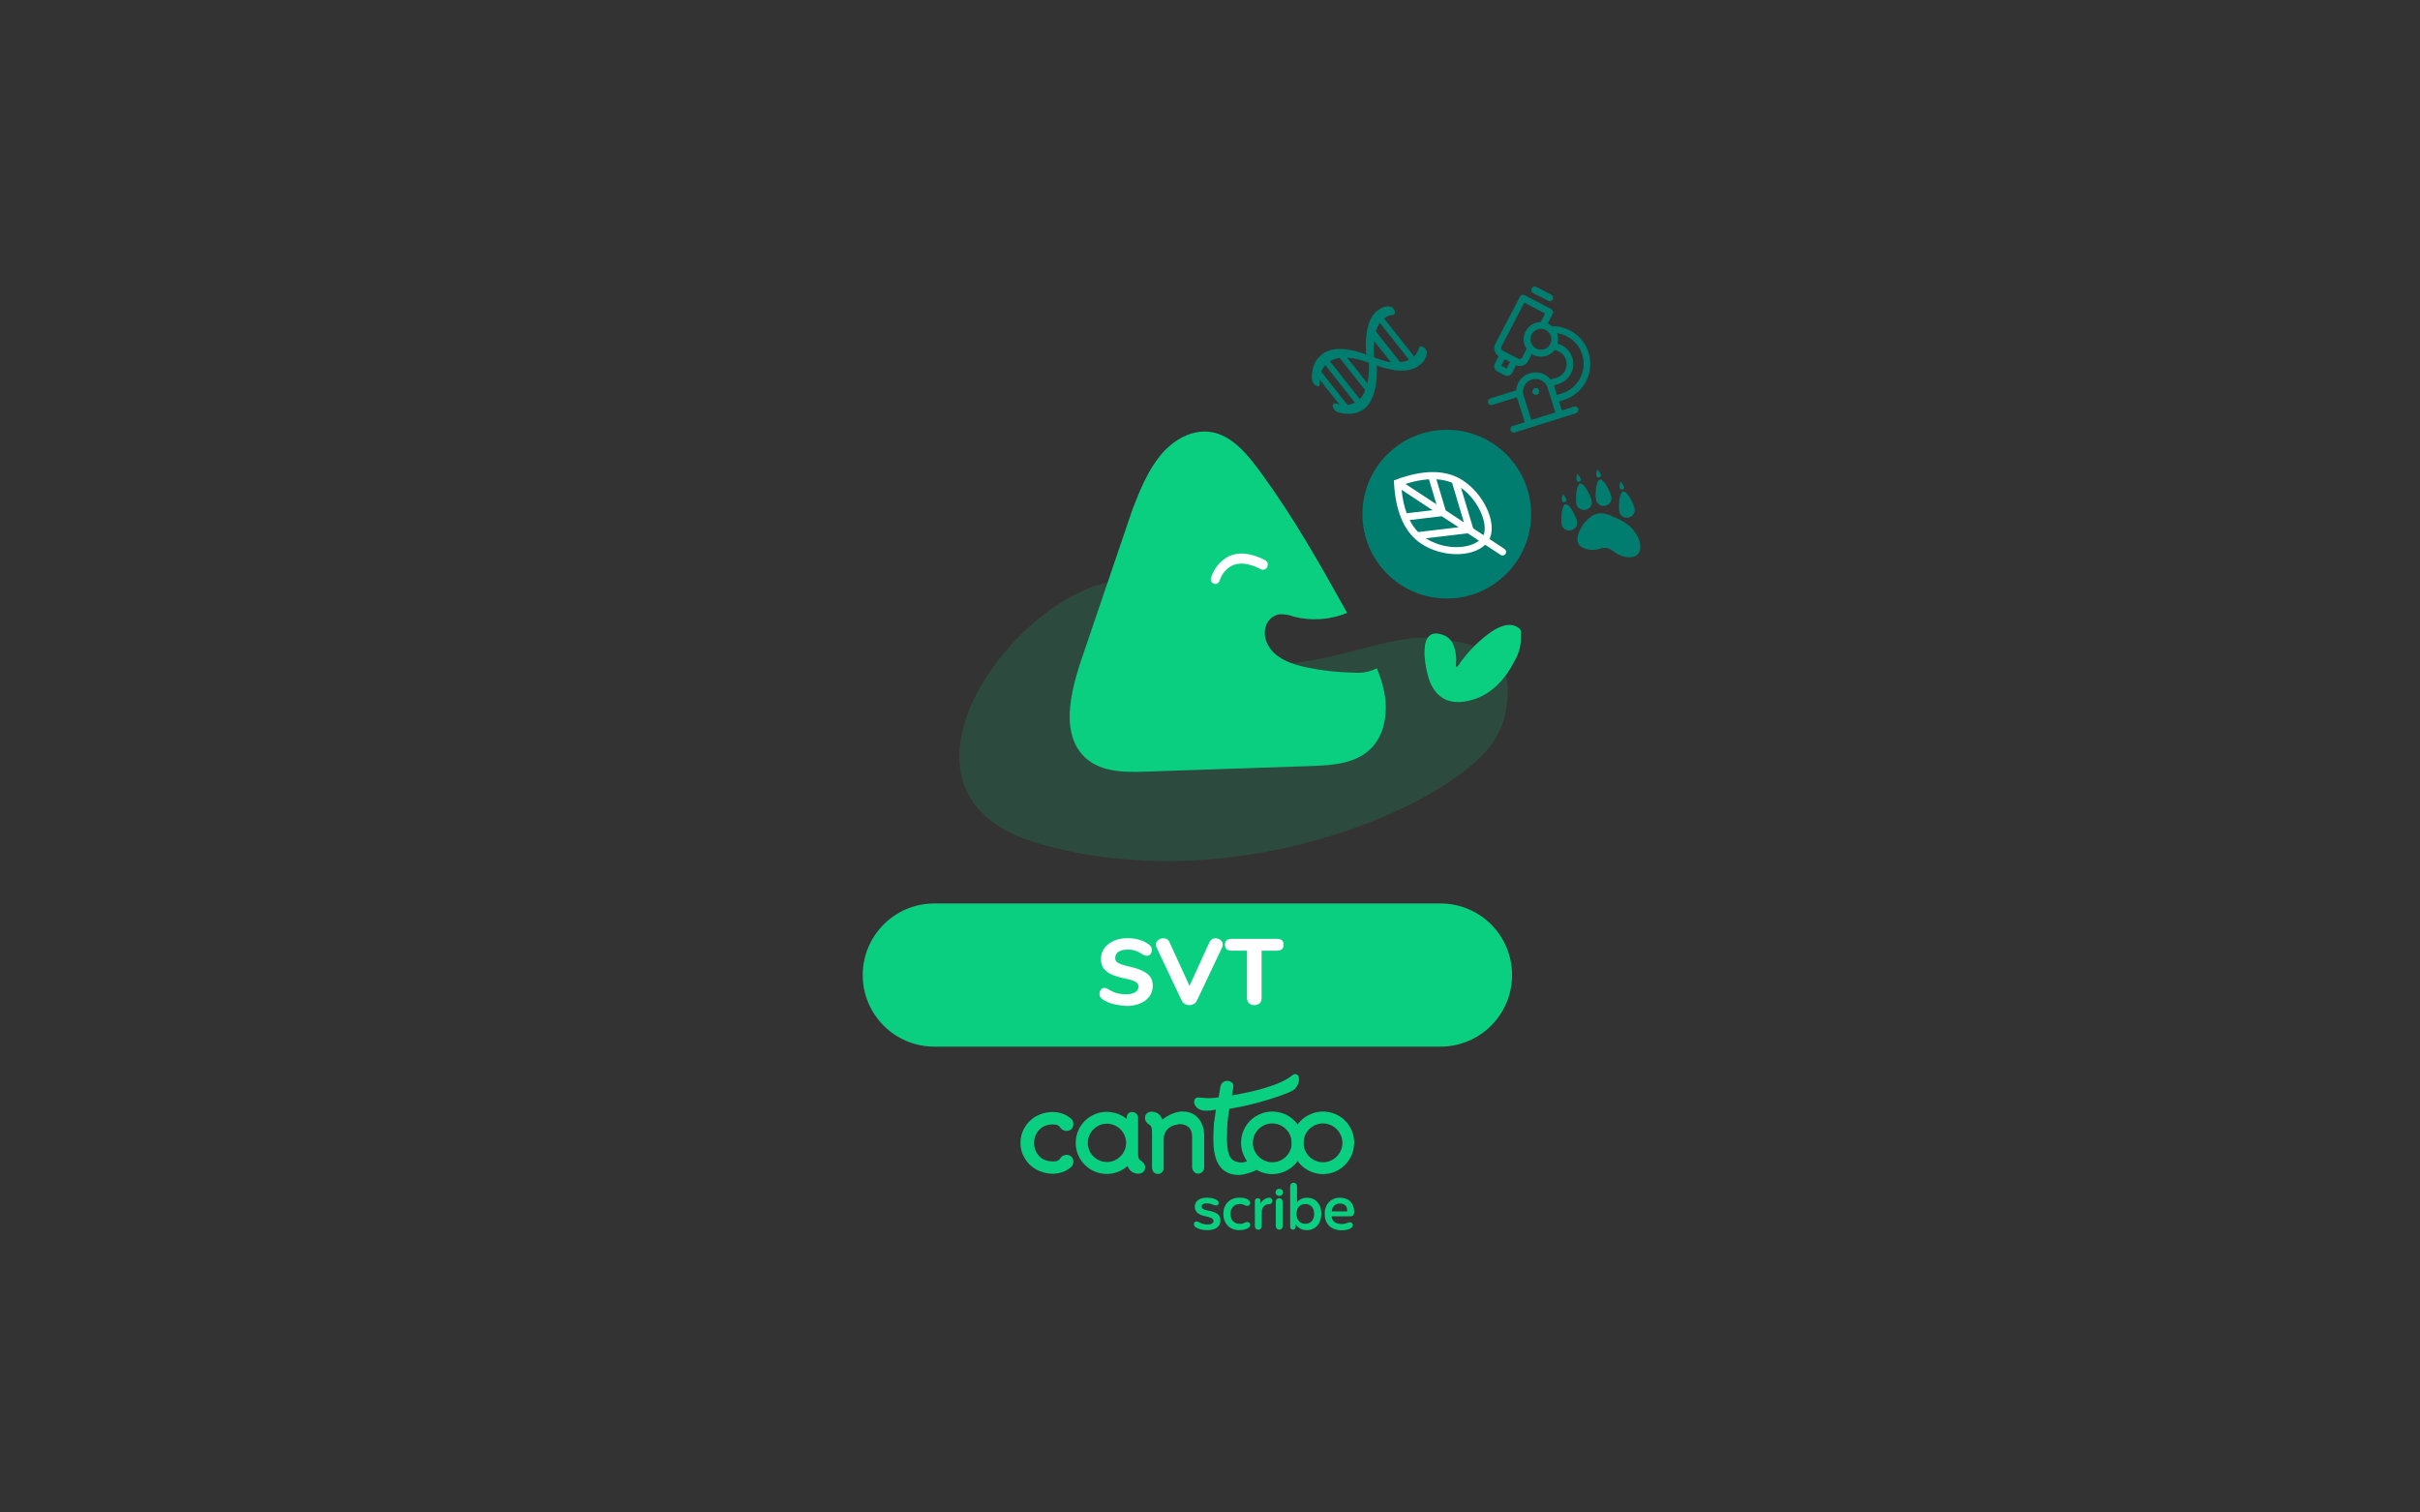 <?xml version="1.0" encoding="utf-8"?>
<!-- Generator: Adobe Illustrator 24.2.0, SVG Export Plug-In . SVG Version: 6.00 Build 0)  -->
<svg version="1.1" id="Layer_1" xmlns="http://www.w3.org/2000/svg" xmlns:xlink="http://www.w3.org/1999/xlink" x="0px" y="0px"
	 viewBox="0 0 2880 1800" style="enable-background:new 0 0 2880 1800;" xml:space="preserve">
<rect x="0" y="0" width="2880" height="1800" fill="#333333" stroke="none"/>
<style type="text/css">
	.st0{opacity:0.15;fill:#0ACF80;}
	.st1{fill:#0ACF80;}
	.st2{fill:#FFFFFF;}
	.st3{fill:#007D6E;}
</style>
<path id="Tracé_191_8_" class="st0" d="M1780.1,878c5.5-9.8,9.6-18.1,12-31.6c10.1-56.7-11.3-79.2-86.7-87.1
	c-83.4-8.8-224.9,96.8-310.5-37.5s-413.6,210.4-157,282.7C1480.1,1072.8,1738.6,952.3,1780.1,878z"/>
<g>
	<path class="st1" d="M1551.3,1359c-0.5-18.4-14.1-33.5-32.3-35.8c-1.9-0.3-3.9-0.4-5.9-0.3c-3.7,0.1-7.3,0.7-10.7,1.9
		c-15.6,5.2-25.9,19.8-25.4,36.3c0.3,9.9,4.4,19.2,11.6,26c7,6.6,16,10.2,25.5,10.2c0.3,0,0.7,0,1,0c12.9-0.4,24.5-7.2,31-18.4
		c2.9-4.9,4.6-10.2,5-15.9C1551.3,1361.6,1551.4,1360.3,1551.3,1359 M1537.3,1359.4c0.2,5.6-1.8,11.1-5.4,15.5
		c-4.3,5.1-10.5,8.1-17.1,8.3c-12.7,0.3-23.4-9.7-23.8-22.5c-0.2-8.8,4.5-16.9,12.3-21c3.2-1.7,6.6-2.6,10.2-2.7c0.2,0,0.4,0,0.6,0
		c2.2,0,4.5,0.3,6.7,1c9,2.7,15.6,10.8,16.3,20.2l0,0.4C1537.3,1358.7,1537.3,1359,1537.3,1359.4"/>
	<path class="st1" d="M1611.6,1359c-0.5-18.4-14.1-33.5-32.3-35.8c-1.9-0.3-3.9-0.4-5.9-0.3c-3.7,0.1-7.3,0.7-10.7,1.9
		c-15.7,5.2-25.9,19.8-25.4,36.3c0.3,9.9,4.4,19.2,11.6,26c7,6.6,16,10.2,25.5,10.2c0.3,0,0.7,0,1,0c12.9-0.4,24.5-7.2,31-18.4
		c2.9-4.9,4.6-10.2,5-15.9C1611.6,1361.6,1611.7,1360.3,1611.6,1359 M1597.6,1359.4c0.2,5.6-1.8,11.1-5.4,15.5
		c-4.3,5.1-10.5,8.1-17.1,8.3c-12.7,0.3-23.4-9.7-23.8-22.5c-0.2-8.8,4.5-16.9,12.3-21c3.2-1.7,6.6-2.6,10.2-2.7c0.2,0,0.4,0,0.6,0
		c2.2,0,4.5,0.3,6.7,1c9,2.7,15.6,10.8,16.4,20.2l0,0.4C1597.6,1358.7,1597.6,1359,1597.6,1359.4"/>
	<path class="st1" d="M1277.1,1384.8c0.6-2.9,0.1-5.7-1.4-7.6c-1.4-1.8-3.7-2.8-6.6-2.8h0c0,0-0.1,0-0.1,0c-3.1,0-6.1,1.8-7.8,4.9
		c-0.5,0.8-2.9,2.6-5.1,2.8c-6.1,0.5-11.3-0.5-15.7-3.2l-0.2-0.1l0,0c-5.2-3.4-8.6-9.1-9.4-15.7c-0.1-0.7-0.1-1.3-0.1-1.9l0-0.3
		c0-0.2,0-0.4,0-0.6c0-0.2,0-0.4,0-0.6l0-0.3c0-0.6,0.1-1.3,0.1-2c0.8-6.6,4.2-12.3,9.4-15.7l0,0l0.2-0.2c4.3-2.7,9.6-3.8,15.7-3.2
		c2.3,0.2,4.7,1.9,5.1,2.8c1.8,3,4.7,4.8,7.8,4.8h0.1c2.9,0,5.2-1,6.6-2.8c1.5-1.9,2-4.7,1.4-7.6c-0.3-1.7-1.3-3.2-2.8-4.5
		c-5.8-4.9-13.4-7.6-21.6-7.6c-2.1,0-4.3,0.2-6.5,0.5c-11.2,1.8-21,8.2-26.2,17.1c-3.7,5.7-5.6,12.3-5.5,19.1
		c-0.1,6.9,1.8,13.5,5.5,19.1c5.3,8.9,15,15.2,26.2,17.1c10.6,1.8,20.8-0.8,28.1-7C1275.8,1388,1276.8,1386.5,1277.1,1384.8"/>
	<path class="st1" d="M1354,1396.8c2.9,0.1,5.2-0.7,6.7-2.2c1.4-1.3,2.1-3.3,2.1-5.5c0-2.6-1.2-4.8-3.9-6.9
		c-3.9-2.4-4.5-3.9-4.5-10.8v-41.1c0-3.3-2.5-6.9-7.2-6.9c-4.6,0-6.3,3.5-6.3,6.9v1.4l-0.4-0.3c-5.3-4.3-11.7-7-18.5-7.9
		c-1.6-0.2-3.2-0.3-4.8-0.3c-0.3,0-0.7,0-1,0c-3.6,0.1-7.2,0.7-10.7,1.9c-15.6,5.2-25.7,19.7-25.3,36.1c0.3,9.9,4.4,19,11.5,25.8
		c6.9,6.5,15.9,10.1,25.4,10.1c0.3,0,0.7,0,1,0c8.7-0.2,17-3.5,23.5-9.2l0.3-0.2l0.1,0.3C1344.2,1393.4,1348.4,1396.5,1354,1396.8
		 M1334.8,1374.7c-4.2,5-10.3,8-16.8,8.2c-0.2,0-0.4,0-0.6,0c-12.3,0-22.5-9.8-22.8-22.2c-0.2-8.7,4.4-16.6,12.1-20.7
		c3.1-1.7,6.5-2.6,10.1-2.7c0.2,0,0.4,0,0.6,0c2.2,0,4.4,0.3,6.6,1c8.9,2.7,15.3,10.7,16.1,19.9l0,0.4c0,0.3,0.1,0.6,0.1,0.9
		C1340.3,1365,1338.4,1370.4,1334.8,1374.7"/>
	<path class="st1" d="M1384.9,1356.1l0,23.7v10.2v0.1c0,3.7-2.8,7.1-7.1,7c-1.8,0-3.3-0.7-4.6-2c-1.5-1.5-2.2-3.4-2.2-5.6l0-0.5
		l0.1-0.1l-0.1,0v-4.8v-10.4v-25.3l0,0c0-6.9-0.6-8.4-4.5-10.8c-2.6-2.1-3.9-4.3-3.9-6.9c0-2.3,0.7-4.2,2.1-5.5
		c1.5-1.5,3.8-2.2,6.7-2.2c1.3,0.1,2.4,0.3,3.5,0.7c3.8,1.2,6.7,4.1,8.3,8.3l0.1,0.3l0.3-0.2c0,0,0.8-0.6,1.8-1.3
		c0.6-0.4,1.2-0.9,1.8-1.3c0,0,0,0,0,0c0.3-0.2,0.5-0.3,0.7-0.5l0,0.1c11.8-7.2,19.8-6.3,19.8-6.3c5.2,0,9.8,1.3,13.6,3.8
		c3.8,2.5,6.8,6,8.8,10.4c2,4.3,3,9.1,3,14.2v26.6h0l0,1.3h0v4.4v5.8v0.1c0,0.5-0.1,1-0.2,1.5c-0.6,3.2-3.2,5.8-7,5.8
		c0,0-0.1,0-0.1,0c0,0-0.1,0-0.1,0c-1.9,0-3.4-0.7-4.7-2.1c-1.5-1.6-2.3-3.5-2.3-5.8l0-1.4l0,0v0l0,0v-3.8v-10.7l0,0v-11.3v-9.1
		c0-10.1-6.2-14.7-15-14.7C1403.9,1338,1384.9,1338.3,1384.9,1356.1"/>
	<path class="st1" d="M1545.6,1281.6c-0.2-0.8-0.6-1.5-1.2-2.1c-1.8-1.5-4.1-1.6-5.9-0.2c-15.1,12.6-47.4,19.8-65.3,23l-7,1.3
		l1.2-7.4c0.5-2.8,1-6-1.2-7.9c-1.1-0.9-2.5-1.6-4.2-1.8l-0.4-0.1c-2.6-0.4-5.1,0.4-7,2.3c-1.1,1.1-2.1,3.4-2.3,4.9l-2,12.3
		l-0.5,0.1c-2.8,0.4-4.4,0.6-4.4,0.6c-6.8,0.6-12,0.1-15.8-0.2c-2.6-0.3-4.5-0.4-5.4,0c-1.8,0.9-2.3,1.4-2.8,3
		c-0.6,1.8-0.3,3.9,1,6.3c2.5,4.4,7.5,5.7,10.3,6.1c0.1,0,6.4,0.5,13.4-1.1c0.1,0,0.1,0,0.2,0c0.2,0,0.3,0.1,0.5,0.2
		c0.2,0.2,0.2,0.4,0.2,0.6l-0.8,5.1l-1.4,9.3l-0.4,5.7c-0.3,4.6-0.4,10.8-0.4,14.9c0,5.6,0.4,10.8,1.3,15.5c1,5.4,2.6,10,4.8,13.6
		c5,8.4,13.1,12.7,24.2,12.7c5.9,0,16.5-3.3,21.7-6.2c-0.4-0.3-0.9-0.5-1.4-0.7c-0.6-0.3-1.1-0.9-1.6-1.3c-2.3-2-6.4-5.5-7.8-9.3
		c-2.2,2.6-7.2,2.7-7.8,2.7c-5.9,0-10.9-2.4-13.4-6.5c-2.5-4.2-3.8-11.6-3.8-21.9c0-2.9,0.1-8.6,0.3-13.4c0.2-7.9,1.8-18,2.5-21.9
		l0-0.2l0.2,0c14.4-2.2,32.3-6.5,49.1-11.8c14.4-4.5,25.4-8.9,28-11.2C1544.7,1292.2,1546.7,1287,1545.6,1281.6"/>
	<g>
		<path class="st1" d="M1423,1460.6c-1.4-1-2.1-2.3-2.1-3.9c0-1.9,1.2-3.1,3.3-3c3.4,0.6,6.5,3.6,12.5,3.6c4.6,0,7.5-1.4,7.5-4.2
			c0-3.3-4.1-4.4-9.2-5.5c-6.4-1.4-13.1-3.9-13.1-11.5c0-6.6,5.5-10.8,14.9-10.8c4.4,0,8.6,1.2,11.1,2.7c1.5,0.9,2.4,2.1,2.4,3.4
			c0,2.9-2.3,3.7-4.9,3c-2-0.5-4.7-2.3-8.9-2.3c-3.9,0-6.4,0.8-6.4,3.8c0,3.2,3.9,4,9.5,5.2c6,1.3,12.8,3.3,12.8,11.3
			c0,5.9-3.8,11.6-15.8,11.6C1431,1464,1425.7,1462.6,1423,1460.6"/>
		<path class="st1" d="M1455.9,1444.6c0-11.2,7.3-19.3,19.6-19.3c4.2,0,8,1,10.2,2.6c1.2,0.9,2,2.2,2,3.9c0,1.7-1.2,3.3-3.4,3.3
			c-2.6,0-4-2.2-8.9-2.2c-6.9,0-11,5.1-11,11.8s3.9,11.8,11.1,11.8c4.9,0,6.3-2.2,8.9-2.2c2.2,0,3.4,1.5,3.4,3.3
			c0,1.6-0.8,2.8-2.2,3.7c-2.3,1.7-6.3,2.7-10.6,2.7C1463.2,1464,1455.9,1455.9,1455.9,1444.6"/>
		<path class="st1" d="M1493.4,1459v-29.4c0-1.9,1.1-3.6,3.4-3.6s3.3,1.2,3.3,2.9v3.2h0.1c2-3.6,5.8-6.5,10.2-6.7
			c2.6,0,3.9,1.8,3.9,3.8c0,1.9-1.2,3.8-3.9,3.8c-5.2,0.2-8.8,3.6-8.8,9.7l-0.1,16.4c0,2.3-1.2,4.4-4.1,4.4
			C1494.7,1463.4,1493.4,1461.3,1493.4,1459"/>
		<path class="st1" d="M1518.3,1459v-28.6c0-2.3,1.2-4.4,4.1-4.4c2.9,0,4.1,2.1,4.1,4.4v28.6c0,2.3-1.2,4.4-4.1,4.4
			C1519.6,1463.4,1518.3,1461.3,1518.3,1459"/>
		<path class="st1" d="M1542.1,1457h-0.1v3c0,1.7-0.9,3.4-3.3,3.4c-2.3,0-3.3-1.7-3.3-3.6V1412c0-2.3,1.3-4.4,4.1-4.4
			c2.8,0,4.1,2,4.1,4.4v18.5h0.1c2.1-2.8,6.8-5.1,11.6-5.1c10.5,0,17.2,7.8,17.2,19.1c0,11.1-6.6,19.5-17.2,19.5
			C1549.7,1464,1544.5,1461.5,1542.1,1457 M1564,1444.7c0-7.4-4.4-11.8-10.4-11.8c-6.5,0-10.6,4.4-10.6,11.6
			c0,7.3,3.9,11.9,10.5,11.9C1559.8,1456.5,1564,1451.9,1564,1444.7"/>
		<path class="st1" d="M1576.5,1444.5c0-11.6,7.6-19.1,18.1-19.1c11,0,17,6.9,17,16.9c0,3.4-1.2,5.2-4.7,5.2h-22.1
			c0,4.8,3.8,9.2,12,9.2c5.5,0,7.1-2.1,9.6-2.1c2.3,0,3.5,1.5,3.5,3.3c0,1.6-0.9,2.8-2.3,3.8c-2.3,1.5-6.5,2.5-10.8,2.5
			C1583.6,1464,1576.5,1456.3,1576.5,1444.5 M1603.2,1441.7c0.1-0.4,0.1-1,0.1-1.3c0-4.5-2.7-8.1-8.8-8.1c-5.5,0-9.5,4.1-9.5,9.4
			H1603.2z"/>
		<path class="st1" d="M1518.1,1419c0-2.6,1.8-4.2,4.4-4.2c2.6,0,4.3,1.6,4.3,4.2c0,2.6-1.7,4.3-4.3,4.3
			C1519.9,1423.3,1518.1,1421.6,1518.1,1419"/>
	</g>
</g>
<path class="st1" d="M1714.3,1245.6h-602.4c-47.1,0-85.2-38.2-85.2-85.2v0c0-47.1,38.2-85.2,85.2-85.2h602.4
	c47.1,0,85.2,38.2,85.2,85.2v0C1799.5,1207.4,1761.4,1245.6,1714.3,1245.6z"/>
<g>
	<g>
		<path class="st2" d="M1323.9,1194.6c-5-1.4-9.2-3.3-12.3-5.8c-1.1-0.8-1.9-1.7-2.4-2.6c-0.5-0.9-0.7-2.1-0.7-3.5
			c0-1.8,0.6-3.5,1.7-4.9c1.1-1.4,2.5-2.1,3.9-2.1c0.8,0,1.6,0.1,2.4,0.4c0.8,0.3,1.7,0.7,2.8,1.4c3.2,2,6.4,3.5,9.7,4.4
			c3.3,0.9,6.9,1.4,10.8,1.4c4.9,0,8.6-0.8,11.2-2.4c2.6-1.6,3.9-4,3.9-7c0-2.3-1.2-4.1-3.6-5.5c-2.4-1.4-6.7-2.7-12.8-4
			c-6.9-1.4-12.4-3.1-16.5-5.1c-4.1-2-7.1-4.5-9-7.4c-1.9-3-2.8-6.6-2.8-10.8c0-4.7,1.4-8.9,4.1-12.6c2.7-3.7,6.5-6.7,11.2-8.8
			c4.8-2.1,10.2-3.2,16.2-3.2c10.5,0,19.2,2.6,26,7.9c1.1,0.9,1.9,1.8,2.4,2.7c0.5,0.9,0.7,2.1,0.7,3.4c0,1.9-0.6,3.5-1.7,4.9
			c-1.2,1.4-2.5,2.1-3.9,2.1c-0.8,0-1.6-0.1-2.3-0.3c-0.7-0.2-1.7-0.7-3-1.4c-3-1.9-5.8-3.4-8.4-4.3c-2.6-1-5.8-1.4-9.7-1.4
			c-4.5,0-8.1,0.9-10.7,2.6c-2.6,1.7-3.9,4.1-3.9,7.2c0,1.8,0.5,3.2,1.5,4.4c1,1.1,2.7,2.2,5,3.1c2.3,0.9,5.6,1.8,9.9,2.8
			c10.1,2.2,17.3,5.1,21.7,8.6c4.4,3.5,6.6,8.3,6.6,14.3c0,4.7-1.3,8.9-3.9,12.6c-2.6,3.6-6.3,6.5-11.1,8.5c-4.8,2-10.3,3-16.6,3
			C1334.4,1196.7,1328.9,1196,1323.9,1194.6z"/>
		<path class="st2" d="M1442.3,1117.8c1.3-0.8,2.7-1.2,4.2-1.2c2.2,0,4.2,0.7,6,2.2c1.8,1.5,2.7,3.3,2.7,5.4c0,1.1-0.3,2.2-0.8,3.3
			l-30,63.4c-0.8,1.7-2,3-3.7,3.9c-1.6,0.9-3.4,1.4-5.3,1.4c-1.9,0-3.7-0.5-5.3-1.4c-1.6-0.9-2.9-2.2-3.7-3.9l-30-63.4
			c-0.5-1-0.8-2.1-0.8-3.2c0-2.2,0.9-4.1,2.8-5.5c1.9-1.5,3.9-2.2,6.2-2.2c1.6,0,3,0.4,4.3,1.2c1.3,0.8,2.3,1.9,2.9,3.5l23.8,52
			l23.8-52C1440.1,1119.8,1441.1,1118.6,1442.3,1117.8z"/>
		<path class="st2" d="M1486.4,1193.9c-1.6-1.6-2.4-3.6-2.4-6.2v-56.3h-18c-5.5,0-8.2-2.4-8.2-7.1c0-4.7,2.7-7,8.2-7h53.4
			c5.5,0,8.2,2.3,8.2,7c0,4.7-2.7,7.1-8.2,7.1h-18v56.3c0,2.6-0.8,4.7-2.3,6.2c-1.6,1.6-3.7,2.3-6.3,2.3
			C1490.1,1196.3,1488,1195.5,1486.4,1193.9z"/>
	</g>
</g>
<g id="Groupe_166" transform="matrix(0.998, -0.07, 0.07, 0.998, -457.392, -83.181)">
	<path id="Tracé_298" class="st1" d="M2028.3,1022.6c-8.7,3.6-18.1,4.7-27.4,3.2c-18.8-1.6-37.4-5-55.5-10.1
		c-18.2-5.1-37.8-13.7-44.8-31.3c-2.9-6.9-3-14.6-0.2-21.6c3-6.9,9.4-11.7,16.9-12.5c5.8,0.2,11.5,1.5,16.7,4
		c20.7,6.9,43.1,6.9,63.8,0c-28.1-59.9-55.3-117.4-90.9-173.9c-14-22.2-30.5-45.7-54.7-51.8c-22.2-5.6-45.8,5.5-62.3,22.7
		s-27.4,39.5-37.9,61.6L1676,993.7c-13.7,34.7-26.5,78.2-4.2,106.9c16.9,21.8,46.4,24.4,72.6,25.3l199.1,7.2
		c25.9,0.9,54.8,0.8,73.9-18.3c15.6-15.5,20.6-40.6,17.9-63.2C2034,1041.7,2031.7,1032,2028.3,1022.6z"/>
	<g id="Groupe_165" transform="translate(487.258 155.158)">
		<path id="Tracé_299" class="st2" d="M1420.2,736.4c-0.1,0.5-0.3,1-0.6,1.4c-1.2,2.7-4.4,3.9-7.1,2.7c-0.1-0.1-0.2-0.1-0.4-0.2
			c-13.8-8.4-25.5-10.6-35-6.5c-6.8,3.3-12.1,9-15,16c-0.9,3-4,4.7-7,3.8c0,0-0.1,0-0.1,0c-2.9-1.3-4.2-4.7-3-7.6
			c4-10.2,11.7-18.6,21.6-23.3c12.6-5.4,27.4-3,44.1,7.1C1420,731.2,1421,733.9,1420.2,736.4z"/>
	</g>
</g>
<g>
	<g>
		<path class="st3" d="M1629,429.7c1.5,20.7-3.3,39.6-12.5,46.9c-11.7,9.2-25.6,4-26.3,3.7c-2.6-1-4.4,0.3-4.1,3.1
			c0.3,2.7,2.6,5.8,5.2,6.8c0.7,0.3,18.4,7.2,32.7-4c10.7-8.5,16.1-29.4,14.3-53c-1.5-0.5-3.1-1.1-4.8-1.7
			C1632,430.7,1630.5,430.2,1629,429.7z"/>
		<path class="st3" d="M1635.2,425.4c-1.3-16.3,0.2-37.3,11.2-45.9c6.7-5.3,10.3-4.4,10.3-4.4s3.8-0.3,3.4-4
			c-0.5-3.7-4.2-5.8-4.2-5.8c-1.7-0.7-7.9-2.5-17,4.6c-13,10.3-14.5,34.3-13,52.1c1.4,0.5,2.7,1,4.1,1.5
			C1631.8,424.2,1633.6,424.8,1635.2,425.4z"/>
		<path class="st3" d="M1693.7,412.9c-2.6-1.5-5.1-0.3-5.3,2.1c0,0-1.4,5.2-5.6,9.1l-38.5-48.7c0,0-0.9,0.7-1.4,1.1
			c-1.5,1.2-3,2.7-3.8,3.9l37.8,47.8c-3.9,2-7.2,2.5-10.8,2.6l-30-38c-2.2,4.2-2,6.8-2.7,10.6l22,27.8c-8.4-1.3-16.8-4.7-25.4-7.9
			c-26.7-10.1-45.1-10.8-57.1-1.3c-14.2,11.2-11.5,29.9-11.4,30.7c0.4,2.8,2.9,5.6,5.5,6.6c2.6,0.9,4-0.3,3.6-3c0-0.2-0.2-2.4-0.4-5
			l24.8,31.3c2.2,0.5,6.1,0.8,9.8,0.8l-32.5-41.2c1.4-2.9,3-5.6,4.9-7.7l36.4,46.1c1.2-0.7,2-1.2,3-2c1-0.8,1.6-1.4,2.6-2.5
			l-36.4-46.1c3.7-2.3,6.8-3.1,11.4-4.2l32.7,41.4c0.2-2.1,1.2-5.4,2.1-9l-25.8-32.6c7.9,0.7,17.7,2.8,28.8,7.1
			c18.8,7.1,42.4,13.8,57.6,1.7c8.1-6.4,8.5-13.6,8.6-14.4C1698.3,417.5,1696.3,414.3,1693.7,412.9z"/>
	</g>
</g>
<g>
	<circle id="Ellipse_18" class="st3" cx="1721.8" cy="611.9" r="100.4"/>
	<path class="st2" d="M1661.7,570.7l-2.9,1.1l0.2,3.1c1.9,35,12.9,59.4,32.6,72.3c24.4,16,59.7,16.5,75.9,1.1l18.4,12.1
		c1.9,1.3,4.6,0.7,5.8-1.2c0.5-0.8,0.8-1.8,0.7-2.8c0-0.1,0-0.2-0.1-0.4c-0.2-1.1-0.9-2-1.8-2.7l-17.9-11.8
		c9.2-18.8-6.2-53-31.6-69.7C1721.3,558.9,1694.6,558.5,1661.7,570.7z M1704.9,607.2l-30.8,3.6c-3-8-5-17.3-6.1-27.9L1704.9,607.2z
		 M1672.6,575.9c10.1-3.2,19.5-5,28-5.5l8.9,29.8L1672.6,575.9z M1709.4,570.4c6.8,0.4,13.1,1.8,18.8,4.2c0,0.2,0.1,0.5,0.1,0.7
		l13.9,46.4l-21.7-14.3L1709.4,570.4z M1715.9,614.4l20,13.1l-48.2,5.7c-3.9-4-7.3-8.8-10.1-14.3l37.9-4.5
		C1715.7,614.4,1715.8,614.4,1715.9,614.4z M1738.7,580.5c21.4,15.4,32.3,42.9,26.8,56.4l-12.3-8.1L1738.7,580.5z M1696.8,640.6
		l50-5.9l13.3,8.8C1747.5,653.5,1719.1,654.8,1696.8,640.6z"/>
</g>
<path id="Tracé_309_6_" class="st1" d="M1718.5,756.1c4.5,1.8,8.3,5.4,10.4,9.8c4,8.4,4.6,17.3,3.7,26.4c-0.1,1.2,1.4,1.8,2.1,0.8
	c10.4-15.3,22.2-28,37.3-39.2c9.3-6.9,21.4-13.2,32-8.6c8.1,4.2,6.1,6.2,6,15.2c-0.2,8.9-2.7,17.6-7.1,25.4
	c-10.5,21-27.4,40.3-50,46.7c-23.3,7-41.1,1.9-50.9-20.4C1695.8,796.5,1684.9,742.4,1718.5,756.1z"/>
<g>
	<g>
		<path class="st3" d="M1949.2,638.9c-5.3-8.5-6.5-10.9-15.7-17c-4.7-3.1-9.3-5.4-13.2-6.8c-5.9-2.9-12-4.9-18.3-4
			c-12.2,1.1-31.3,26.3-22.4,37.8c2.9,3.9,12.6,6.3,17.6,5.4c10.7-0.8,12.9-5.8,22.9,1.9c13,10.1,36,11.5,31.5-10.9
			C1950.9,643,1950.1,640.9,1949.2,638.9z"/>
		<path class="st3" d="M1876.8,620.5c-1-4.9-8.6-21.4-13.7-20.4c-5,1-5.6,19.2-4.6,24.1c1,4.9,5.9,8,10.9,7
			C1874.5,630.2,1877.8,625.4,1876.8,620.5z"/>
		<path class="st3" d="M1887,606.7c5-1,8.3-5.8,7.3-10.7c-1-4.9-8.6-21.4-13.7-20.4c-5,1-5.6,19.2-4.6,24.1
			C1877,604.6,1881.9,607.7,1887,606.7z"/>
		<path class="st3" d="M1910.4,601.9c5-1,8.3-5.8,7.3-10.7c-1-4.9-8.6-21.4-13.7-20.4c-5,1-5.6,19.2-4.6,24.1
			C1900.5,599.8,1905.4,603,1910.4,601.9z"/>
		<path class="st3" d="M1931.7,584.9c-5,1-5.6,19.2-4.6,24.1c1,4.9,5.9,8,10.9,7c5-1,8.3-5.8,7.3-10.7
			C1944.4,600.4,1936.8,583.9,1931.7,584.9z"/>
		<path class="st3" d="M1930.7,582.6c1-0.3,2.1-1,2.2-2.1c0.1-0.9-0.5-1.9-0.9-2.7c-0.9-1.7-2.1-3.3-3.3-4.8c-1.9,5.8-1.5,7.7-0.3,9
			C1928.9,582.6,1929.9,582.8,1930.7,582.6z"/>
		<path class="st3" d="M1903,568.1c1-0.2,2.1-1,2.2-2.1c0.1-0.9-0.5-1.9-0.9-2.7c-0.9-1.7-2.1-3.3-3.3-4.8c-1.9,5.8-1.5,7.7-0.4,9
			C1901.2,568.1,1902.1,568.3,1903,568.1z"/>
		<path class="st3" d="M1879.4,573.3c1-0.3,2.1-1,2.1-2.1c0.1-0.9-0.5-1.9-0.9-2.7c-0.9-1.7-2.1-3.3-3.3-4.8c-1.9,5.8-1.5,7.7-0.3,9
			C1877.6,573.3,1878.6,573.5,1879.4,573.3z"/>
		<path class="st3" d="M1862,597.5c1-0.3,2.1-1,2.2-2.1c0.1-0.9-0.5-1.9-0.9-2.7c-0.9-1.7-2.1-3.3-3.3-4.8c-1.9,5.8-1.5,7.7-0.3,9
			C1860.2,597.6,1861.1,597.8,1862,597.5z"/>
	</g>
</g>
<g>
	<title>Artboard 9</title>
	<path class="st3" d="M1890.5,419.6c7.4,23.7-5.7,48.9-29.4,56.4l-5.7,1.8l3.4,10.7l14.4-4.5c2.1-0.7,4.4,0.5,5.1,2.6
		c0.7,2.1-0.5,4.4-2.6,5.1l-73,22.9c-2.1,0.7-4.4-0.5-5.1-2.6c-0.7-2.1,0.5-4.4,2.6-5.1l14.4-4.5l-9.2-29.3c0-0.2-0.1-0.3-0.1-0.4
		l-29.3,9.2c-2.1,0.7-4.4-0.5-5.1-2.6c-0.7-2.1,0.5-4.4,2.6-5.1l30.9-9.7c0.9-12.7,12-22.2,24.7-21.3c6.3,0.5,12.2,3.5,16.2,8.5
		l7.4-2.3c8.9-2.8,13.8-12.2,11-21.1c-2-6.2-7.3-10.7-13.7-11.6c-6.5,8.3-18.2,10.3-27.1,4.7l-4.2,8.1c-2.7,5.2-8.9,7.5-14.4,5.2
		l-4.6,8.9c-1.8,3.4-5.9,4.7-9.3,2.9l-8.5-4.4c-3.4-1.8-4.7-5.9-2.9-9.3l4.5-8.9c-4.9-3.2-6.6-9.6-3.9-14.8l29.3-56.1
		c1-2,3.5-2.8,5.5-1.7c0,0,0,0,0,0l31.8,16.6c2,1,2.8,3.5,1.7,5.5c0,0,0,0,0,0l-6.1,11.6c1.9,0.8,3.7,1.9,5.3,3.3
		C1867,387.9,1884.6,400.7,1890.5,419.6z M1823,451.7c-7.9,2.5-12.3,10.9-9.8,18.8c0,0,0,0,0,0l9.2,29.3l28.6-9l-9.2-29.3
		C1839.4,453.6,1831,449.2,1823,451.7C1823.1,451.7,1823,451.7,1823,451.7z M1837.6,415.6c6.6-2.1,10.2-9.1,8.1-15.6
		c-2.1-6.6-9.1-10.2-15.6-8.1c-6.6,2.1-10.2,9.1-8.1,15.6l0,0C1824,414,1831,417.7,1837.6,415.6z M1793,438.6l4.1-7.8l-6.4-3.3
		l-4.1,7.8L1793,438.6z M1838.8,373.1l-24.7-12.9l-27.4,52.5c-0.8,1.6-0.2,3.5,1.4,4.4c0,0,0,0,0,0l18.9,9.9
		c1.6,0.8,3.5,0.2,4.4-1.4l5.4-10.3c-6.4-9.4-3.9-22.1,5.5-28.5c3.3-2.2,7.2-3.5,11.2-3.5L1838.8,373.1z M1853,396.6
		c0.1,0.3,0.2,0.7,0.3,1c1.1,3.7,1.2,7.6,0.2,11.4c13.3,3.3,21.4,16.9,18.1,30.2c-2.1,8.4-8.4,15.1-16.6,17.7l-5.7,1.8
		c0,0.1,0.1,0.3,0.1,0.4l3.5,11l5.9-1.9c19.4-6.1,30.3-26.8,24.2-46.2c-4.2-13.5-15.8-23.4-29.8-25.5L1853,396.6z"/>
	<path class="st3" d="M1842.3,357.9l-17.8-9.2c-2-1-2.8-3.5-1.7-5.5c1-2,3.5-2.8,5.5-1.7l17.7,9.2c2,0.9,3,3.3,2,5.4
		c-0.9,2-3.3,3-5.4,2C1842.6,358,1842.4,358,1842.3,357.9z"/>
	<path class="st3" d="M1829.2,469.7l-0.5,0.1c-2.2,0.5-4.4-0.8-4.9-3c-0.5-2.2,0.8-4.4,3-4.9s4.4,0.8,4.9,3
		C1832.2,467,1831.1,469,1829.2,469.7z"/>
</g>
</svg>
